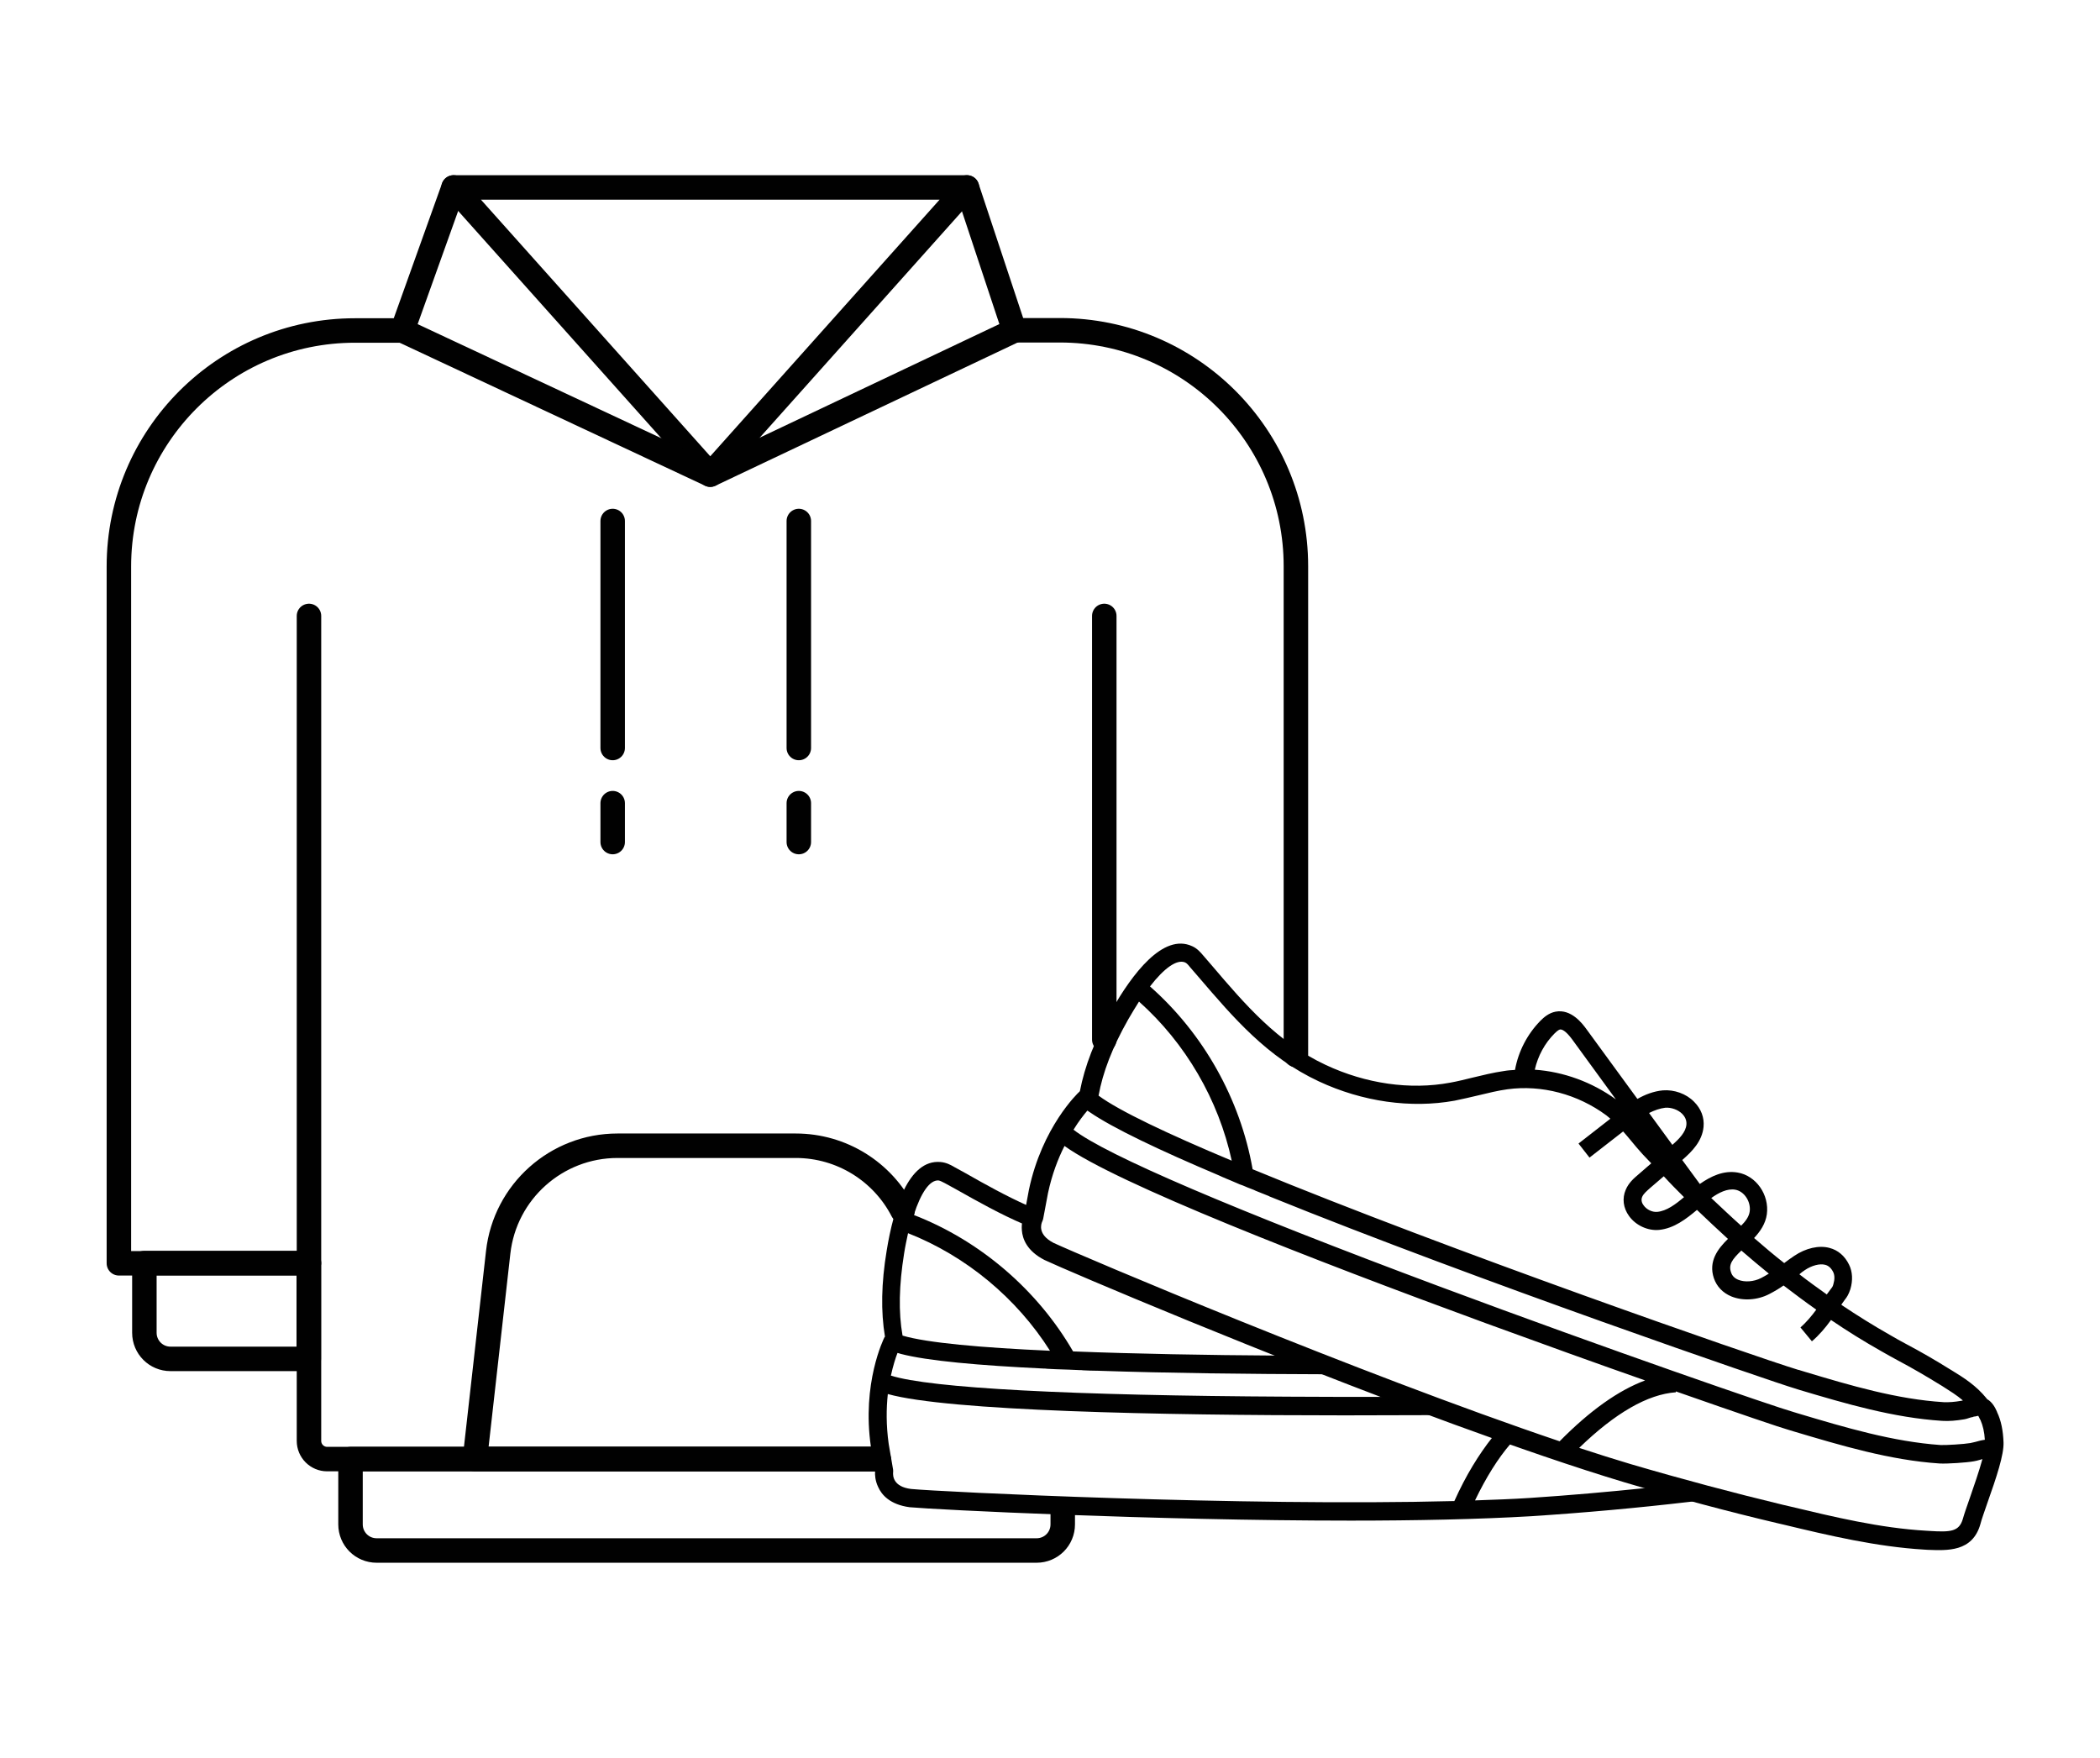 <?xml version="1.0" encoding="utf-8"?>
<!-- Generator: Adobe Illustrator 26.0.1, SVG Export Plug-In . SVG Version: 6.00 Build 0)  -->
<svg version="1.1" id="Layer_1" xmlns="http://www.w3.org/2000/svg" xmlns:xlink="http://www.w3.org/1999/xlink" x="0px" y="0px"
	 viewBox="0 0 95.56 80" style="enable-background:new 0 0 95.56 80;" xml:space="preserve">
<style type="text/css">
	.st0{fill:none;stroke:#010101;stroke-width:1.114;stroke-linecap:round;stroke-linejoin:round;stroke-miterlimit:10;}
	.st1{fill:#010101;}
</style>
<line class="st0" x1="50.25" y1="47.31" x2="50.25" y2="28.03"/>
<path class="st0" d="M14.06,28.03v37.54c0,0.46,0.37,0.83,0.83,0.83h25.09"/>
<path class="st0" d="M48.36,68.69v0.68c0,0.66-0.53,1.19-1.19,1.19H17.14c-0.66,0-1.19-0.53-1.19-1.19V66.4h24.02"/>
<path class="st0" d="M18.31,15.04h-2.16c-5.93,0-10.74,4.81-10.74,10.74v31.71h8.64"/>
<path class="st0" d="M58.97,48.01V25.77c0-5.93-4.81-10.74-10.74-10.74h-2.08"/>
<polygon class="st0" points="32.32,21.6 20.64,8.53 44,8.53 "/>
<polyline class="st0" points="44,8.53 46.16,15.04 32.32,21.6 18.31,15.04 20.64,8.53 "/>
<g>
	<path class="st0" d="M14.06,57.48H6.57v3.17c0,0.66,0.53,1.19,1.19,1.19h6.29V57.48z"/>
</g>
<line class="st0" x1="36.35" y1="23.71" x2="36.35" y2="34.04"/>
<line class="st0" x1="36.35" y1="36.55" x2="36.35" y2="38.32"/>
<line class="st0" x1="27.88" y1="23.71" x2="27.88" y2="34.04"/>
<line class="st0" x1="27.88" y1="36.55" x2="27.88" y2="38.32"/>
<path class="st0" d="M41.07,55.1c-0.91-1.77-2.76-2.96-4.86-2.96H28.1c-2.78,0-5.12,2.09-5.43,4.85l-1.06,9.41h18.37"/>
<path class="st1" d="M74.96,67.71c-1.75,0.18-3.54,0.34-5.37,0.46c-0.77,0.05-1.6,0.08-2.47,0.11c0.51-1.06,1.05-1.92,1.62-2.58
	c-0.28-0.1-0.55-0.19-0.83-0.29c-0.61,0.77-1.2,1.72-1.73,2.9c-9.67,0.25-23.36-0.42-24.72-0.55c-0.82-0.1-0.83-0.6-0.82-0.75
	c0.01-0.04,0-0.08,0-0.13l-0.2-1.17c-0.12-0.85-0.11-1.62-0.04-2.27c2.76,0.77,12.3,0.97,20.79,0.97c1.37,0,2.71-0.01,3.99-0.01
	c-0.73-0.27-1.47-0.55-2.2-0.83c-1.41,0-2.86,0-4.33-0.01c-9.94-0.05-16.33-0.39-18.11-0.96c0.1-0.45,0.21-0.8,0.3-1.03
	c0.04,0.01,0.09,0.02,0.14,0.04c1.21,0.32,3.58,0.53,6.52,0.67c0.05,0,0.09,0,0.14,0.01c0.13,0.01,0.27,0.01,0.41,0.02
	c0.1,0,0.2,0.01,0.3,0.01c0.1,0,0.2,0.01,0.3,0.01c0.15,0.01,0.3,0.01,0.46,0.02c0.06,0,0.12,0,0.18,0.01
	c0.21,0.01,0.43,0.02,0.65,0.02c0.01,0,0.01,0,0.02,0c3.21,0.11,6.85,0.15,10.36,0.16c-0.73-0.29-1.45-0.57-2.15-0.85
	c-3.25-0.02-6.52-0.08-9.34-0.19c-1.62-2.8-4.23-5.04-7.25-6.21c0.33-1.02,0.73-1.6,1.13-1.57c0.07,0.01,0.18,0.07,0.28,0.12
	l0.51,0.28c1.03,0.58,2.03,1.14,3.08,1.59c0.02-0.21,0.06-0.39,0.1-0.48l0.07-0.37c-0.96-0.43-1.88-0.94-2.83-1.48l-0.51-0.28
	c-0.15-0.09-0.36-0.2-0.62-0.22c-1.45-0.12-2.13,2.12-2.44,4.02c-0.25,1.5-0.27,2.79-0.08,3.93c-0.01,0.01-0.01,0.02-0.02,0.02
	c-0.04,0.08-1.04,2.1-0.62,4.99l0.19,1.13c-0.01,0.13,0,0.41,0.14,0.7c0.16,0.36,0.54,0.8,1.43,0.92
	c1.17,0.11,11.15,0.61,20.07,0.61c2.97,0,5.83-0.06,8.21-0.2c2.46-0.16,4.87-0.38,7.18-0.65l0.26-0.03c0.02,0,0.05-0.01,0.07-0.01
	C76.42,68.13,75.69,67.92,74.96,67.71z M41.14,57.05c0.05-0.33,0.12-0.64,0.18-0.93c2.64,1.04,4.94,2.95,6.46,5.35
	c-3.13-0.14-5.6-0.36-6.71-0.69C40.88,59.71,40.91,58.49,41.14,57.05z"/>
<path class="st1" d="M90.12,69.35c0.05-0.2,0.17-0.53,0.3-0.91c0.44-1.24,0.77-2.24,0.75-2.8c-0.02-0.54-0.11-0.99-0.29-1.37
	l-0.01-0.03c-0.07-0.16-0.2-0.43-0.45-0.57c-0.01-0.01-0.01-0.02-0.02-0.03c-0.48-0.59-1.02-0.93-1.59-1.28l-0.1-0.06
	c-0.61-0.38-1.26-0.76-1.94-1.12c-0.26-0.14-0.52-0.28-0.77-0.43c-0.74-0.42-1.48-0.88-2.21-1.37c0.01-0.01,0.02-0.02,0.02-0.04
	l0.03-0.04c0.04-0.06,0.08-0.11,0.1-0.14c0.11-0.14,0.18-0.25,0.26-0.49c0.12-0.4,0.1-0.8-0.06-1.12c-0.19-0.39-0.5-0.66-0.89-0.76
	c-0.48-0.13-1.08,0.01-1.6,0.36c-0.17,0.11-0.31,0.22-0.46,0.33c-0.46-0.36-0.91-0.74-1.37-1.14c0.28-0.3,0.52-0.65,0.58-1.08
	c0.12-0.89-0.49-1.76-1.33-1.9c-0.64-0.11-1.22,0.17-1.72,0.52l-0.8-1.09c0.45-0.39,0.91-0.86,0.97-1.51
	c0.04-0.42-0.11-0.82-0.43-1.14c-0.36-0.37-0.91-0.56-1.42-0.52c-0.42,0.04-0.81,0.19-1.16,0.39l-2.33-3.19
	c-0.17-0.23-0.68-0.92-1.4-0.78c-0.3,0.06-0.52,0.25-0.68,0.41c-0.6,0.61-1.01,1.4-1.16,2.24c-0.17,0.01-0.33,0.02-0.5,0.05
	c-0.49,0.07-0.97,0.19-1.43,0.3c-0.33,0.08-0.68,0.17-1.02,0.23c-1.82,0.34-3.84,0.05-5.67-0.81c-2.18-1.02-3.65-2.73-5.19-4.54
	l-0.38-0.44c-0.11-0.13-0.27-0.32-0.5-0.42c-1.32-0.61-2.73,1.26-3.68,2.94c-0.75,1.32-1.21,2.52-1.43,3.66
	c-0.01,0.01-0.02,0.01-0.02,0.02c-0.07,0.06-1.7,1.61-2.3,4.47l-0.21,1.13c-0.05,0.12-0.14,0.38-0.11,0.71
	c0.03,0.39,0.23,0.94,1.03,1.35c1.06,0.5,10.25,4.41,18.63,7.48c2.79,1.02,5.5,1.96,7.77,2.64c2.36,0.7,4.71,1.33,6.96,1.86
	l0.26,0.06c2.08,0.5,4.24,1.01,6.41,1.14l0.16,0.01C88.6,70.56,89.76,70.64,90.12,69.35z M82.13,57.8c0.31-0.21,0.68-0.31,0.93-0.24
	c0.15,0.04,0.27,0.15,0.36,0.33c0.07,0.14,0.07,0.34,0.01,0.54c-0.03,0.12-0.05,0.14-0.12,0.23c-0.04,0.05-0.08,0.11-0.14,0.19
	l-0.03,0.04c0,0.01-0.01,0.01-0.01,0.02c-0.42-0.3-0.84-0.6-1.25-0.92C81.96,57.92,82.04,57.86,82.13,57.8z M79.24,56.91
	c0.42,0.36,0.83,0.71,1.25,1.05c-0.11,0.07-0.22,0.13-0.35,0.2c-0.33,0.17-0.75,0.2-1.04,0.08c-0.17-0.07-0.28-0.18-0.33-0.34
	C78.65,57.56,78.81,57.32,79.24,56.91z M78.96,54.14c0.41,0.07,0.72,0.54,0.66,0.99c-0.03,0.23-0.18,0.44-0.39,0.65
	c-0.45-0.4-0.9-0.83-1.36-1.26C78.22,54.27,78.6,54.08,78.96,54.14z M76.63,54.48c-0.39,0.33-0.79,0.63-1.22,0.67
	c-0.22,0.02-0.48-0.1-0.62-0.3c-0.07-0.09-0.13-0.24-0.06-0.39c0.06-0.14,0.21-0.26,0.35-0.39l0.63-0.54
	C76.01,53.86,76.32,54.17,76.63,54.48z M75.78,50.41c0.27-0.02,0.58,0.09,0.77,0.28c0.1,0.1,0.21,0.27,0.19,0.49
	c-0.03,0.34-0.32,0.64-0.64,0.92l-1.06-1.45C75.28,50.53,75.53,50.44,75.78,50.41z M70.74,47.03c0.04-0.04,0.16-0.16,0.25-0.18
	c0.07-0.01,0.24,0.03,0.55,0.45l1.99,2.73c-1.09-0.79-2.39-1.26-3.69-1.35C69.98,48.06,70.29,47.48,70.74,47.03z M53.93,43.8
	c0.07,0.03,0.15,0.12,0.22,0.21l0.38,0.44c1.61,1.88,3.13,3.66,5.48,4.76c1.99,0.93,4.19,1.24,6.18,0.88
	c0.36-0.07,0.72-0.16,1.07-0.24c0.46-0.11,0.9-0.22,1.34-0.28c1.55-0.21,3.19,0.22,4.5,1.19c0.06,0.05,0.12,0.1,0.18,0.15
	l-1.45,1.13l0.5,0.64l1.53-1.19c0.12,0.13,0.23,0.27,0.35,0.41c0.17,0.21,0.35,0.42,0.54,0.63c0.13,0.14,0.26,0.27,0.39,0.41
	l-0.6,0.52c-0.19,0.16-0.43,0.37-0.56,0.68c-0.17,0.39-0.12,0.83,0.15,1.2c0.31,0.43,0.86,0.68,1.37,0.63
	c0.68-0.07,1.23-0.5,1.72-0.91c0.47,0.45,0.94,0.89,1.41,1.32c-0.46,0.45-0.9,1.02-0.64,1.79c0.13,0.38,0.41,0.67,0.8,0.83
	c0.52,0.21,1.18,0.17,1.72-0.11c0.25-0.13,0.45-0.25,0.65-0.39c0.5,0.38,0.99,0.75,1.49,1.1c-0.23,0.31-0.47,0.59-0.72,0.81
	l0.52,0.63c0.32-0.27,0.61-0.61,0.87-0.97c0.75,0.51,1.51,0.98,2.27,1.41c0.26,0.15,0.53,0.3,0.79,0.44
	c0.66,0.35,1.29,0.72,1.89,1.09l0.1,0.06c0.36,0.23,0.67,0.42,0.95,0.66c-0.03,0.01-0.06,0.02-0.09,0.02
	c-0.28,0.05-0.55,0.07-0.78,0.06c-2.12-0.13-4.25-0.76-6.31-1.38l-0.23-0.07l0,0c0,0,0,0,0,0c-0.02-0.01-0.05-0.02-0.08-0.02
	c-0.01,0-0.02-0.01-0.03-0.01c-1.94-0.59-15.89-5.44-24.8-9.12c-0.56-3.19-2.24-6.18-4.67-8.32C52.98,44.05,53.56,43.64,53.93,43.8z
	 M51.34,46.39c0.17-0.29,0.33-0.56,0.49-0.81c2.12,1.89,3.62,4.47,4.22,7.24c-2.89-1.21-5.13-2.27-6.06-2.96
	C50.18,48.8,50.62,47.66,51.34,46.39z M49.48,50.54c0.04,0.03,0.08,0.05,0.12,0.08c1.03,0.71,3.17,1.73,5.89,2.88
	c0.04,0.02,0.09,0.04,0.13,0.06c0.12,0.05,0.25,0.11,0.38,0.16c0.09,0.04,0.19,0.08,0.28,0.12c0.09,0.04,0.18,0.08,0.28,0.11
	c0.14,0.06,0.28,0.12,0.42,0.17c0.05,0.02,0.11,0.04,0.16,0.07c0.2,0.08,0.4,0.16,0.6,0.24c0,0,0.01,0,0.01,0.01
	c9.42,3.82,23.1,8.51,23.91,8.74l0.22,0.07c2.11,0.63,4.29,1.27,6.5,1.41c0.31,0.02,0.64-0.01,1-0.07c0.06-0.01,0.14-0.03,0.22-0.06
	c0.02-0.01,0.04-0.01,0.06-0.02c0,0,0.01,0,0.01,0c0.03-0.01,0.06-0.02,0.09-0.02c0.01,0,0.01,0,0.02-0.01
	c0.03-0.01,0.06-0.02,0.09-0.02c0,0,0.01,0,0.01,0c0.05-0.01,0.1-0.02,0.14-0.03c0.03,0.05,0.06,0.12,0.08,0.16l0.02,0.03
	c0.11,0.25,0.18,0.55,0.2,0.9c-0.15,0.02-0.3,0.06-0.44,0.1c-0.08,0.02-0.16,0.04-0.22,0.05c-0.28,0.05-1.1,0.1-1.35,0.09
	c-2.17-0.15-4.35-0.8-6.46-1.43l-0.23-0.07c-0.86-0.24-8.35-2.82-16.1-5.71c-9.32-3.48-15.2-5.99-16.67-7.14
	C49.09,51.02,49.32,50.73,49.48,50.54z M47.94,56.56c-0.73-0.38-0.57-0.85-0.51-0.98c0.02-0.04,0.03-0.08,0.04-0.12l0.22-1.17
	c0.18-0.84,0.45-1.55,0.75-2.14c2.32,1.68,11.21,5.15,19.18,8.07c2.6,0.95,5.1,1.85,7.24,2.6c-1.21,0.45-2.51,1.37-3.89,2.77
	C61.79,62.49,49.18,57.14,47.94,56.56z M87.81,69.67l-0.16-0.01c-2.1-0.12-4.21-0.63-6.26-1.12l-0.26-0.06
	c-2.24-0.54-4.57-1.16-6.92-1.85c-0.74-0.22-1.53-0.47-2.35-0.74c1.64-1.59,3.12-2.44,4.4-2.53l0-0.04c2.85,1,4.83,1.67,5.13,1.75
	l0.23,0.07c2.15,0.64,4.38,1.31,6.64,1.46c0.34,0.02,1.24-0.04,1.56-0.1c0.08-0.01,0.18-0.04,0.29-0.07
	c0.03-0.01,0.07-0.02,0.1-0.03c-0.15,0.55-0.39,1.24-0.57,1.76c-0.14,0.4-0.26,0.74-0.32,0.96C89.15,69.7,88.77,69.73,87.81,69.67z"
	/>
</svg>
